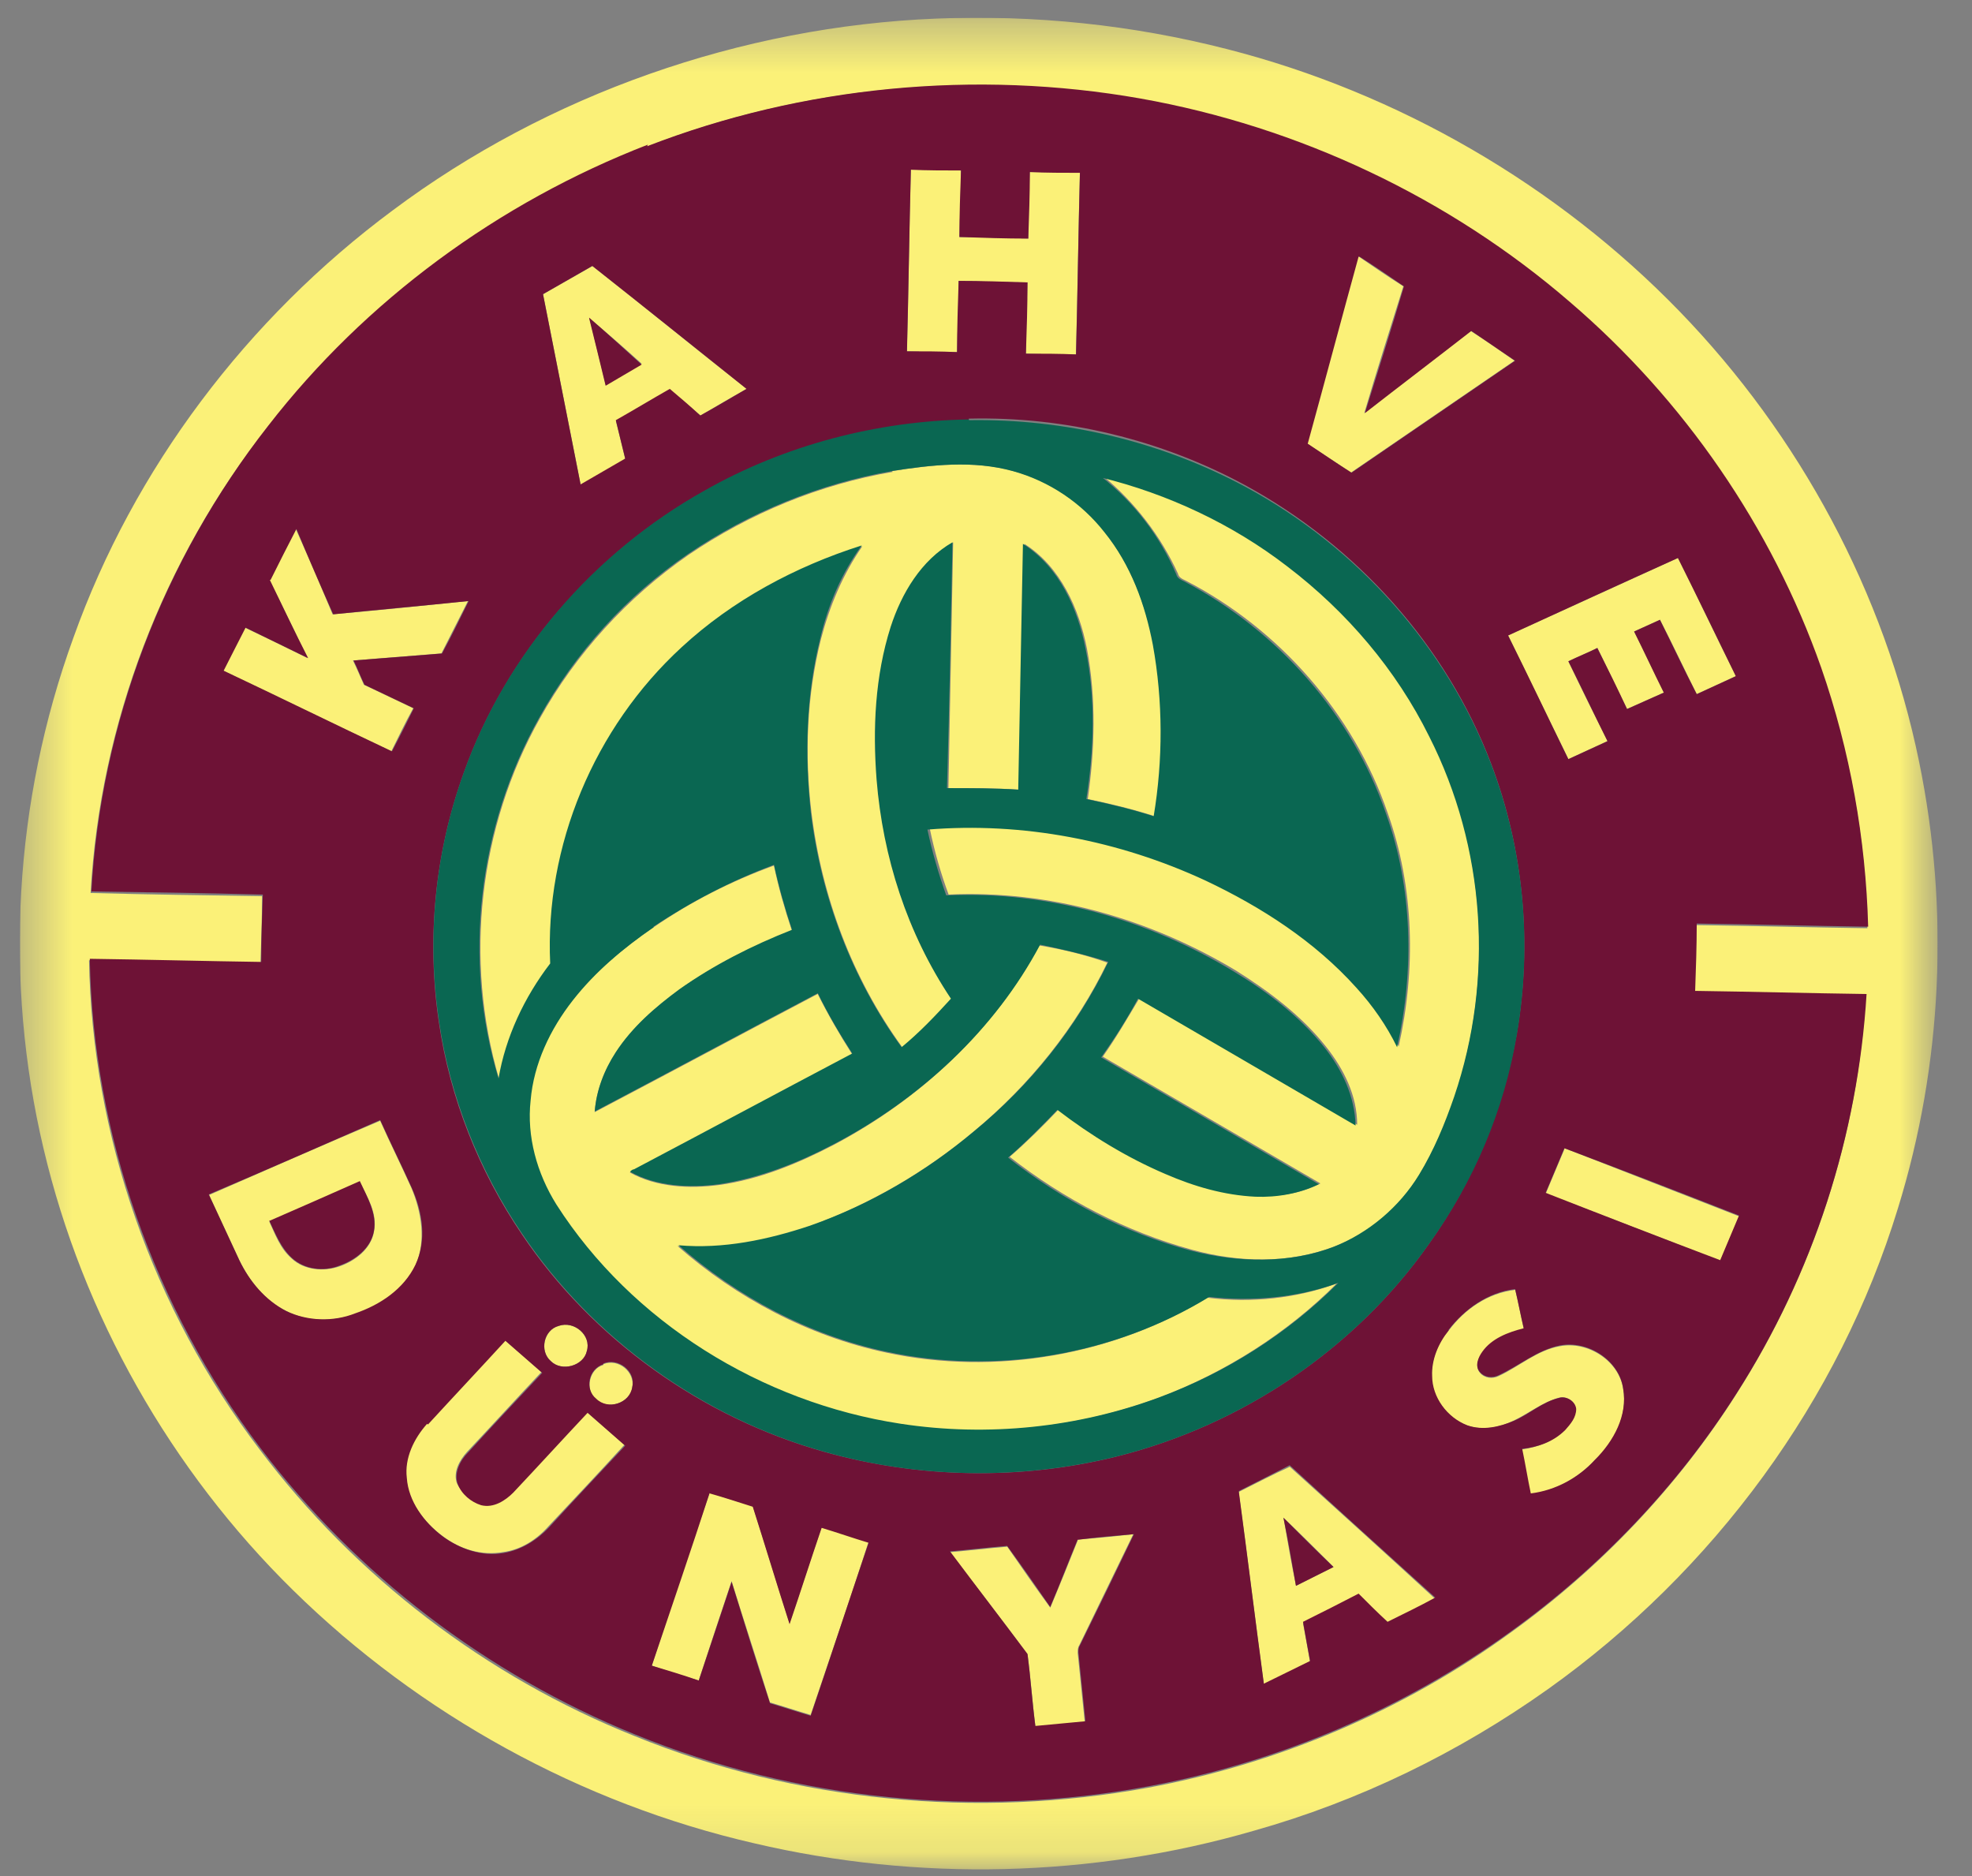 <svg width="41" height="39" viewBox="0 0 41 39" fill="none" xmlns="http://www.w3.org/2000/svg">
<rect x="0" y="0" width="41" height="39" fill="#808080" stroke="none"/>
<g clip-path="url(#clip0_1593_1850)">
<mask id="mask0_1593_1850" style="mask-type:luminance" maskUnits="userSpaceOnUse" x="0" y="0" width="41" height="39">
<path d="M40.288 0.369H0.418V38.872H40.288V0.369Z" fill="white"/>
</mask>
<g mask="url(#mask0_1593_1850)">
<path d="M13.454 3.039C10.346 4.243 7.596 6.277 5.561 8.881C3.381 11.647 2.079 15.065 1.884 18.564C3.072 18.596 4.26 18.612 5.448 18.629C5.448 19.101 5.431 19.556 5.415 20.028C4.227 20.012 3.039 19.979 1.851 19.963C1.916 23.608 3.169 27.205 5.399 30.134C7.384 32.77 10.102 34.853 13.194 36.09C16.546 37.457 20.305 37.815 23.869 37.164C26.587 36.66 29.191 35.553 31.404 33.942C33.259 32.608 34.87 30.915 36.091 28.995C37.685 26.505 38.629 23.625 38.792 20.695C37.604 20.663 36.416 20.647 35.228 20.63C35.228 20.158 35.244 19.703 35.261 19.231C36.449 19.247 37.637 19.28 38.825 19.296C38.792 17.473 38.467 15.634 37.848 13.909C36.823 10.98 35 8.344 32.624 6.293C30.118 4.129 26.977 2.648 23.69 2.062C20.273 1.46 16.676 1.786 13.438 3.055M19.475 0.386C21.509 0.305 23.544 0.516 25.513 1.021C29.077 1.932 32.38 3.852 34.919 6.472C37.425 9.06 39.182 12.331 39.899 15.83C40.533 18.905 40.387 22.128 39.459 25.122C38.239 29.109 35.635 32.657 32.185 35.114C30.33 36.432 28.263 37.441 26.066 38.059C22.698 39.036 19.085 39.117 15.684 38.32C12.071 37.49 8.719 35.635 6.098 33.063C3.544 30.557 1.721 27.335 0.907 23.885C0.077 20.386 0.289 16.66 1.526 13.258C2.779 9.743 5.138 6.619 8.165 4.373C11.387 1.965 15.407 0.549 19.475 0.386Z" fill="#FBF178"/>
<path d="M18.937 3.527C19.279 3.527 19.637 3.527 19.978 3.544C19.978 3.999 19.962 4.471 19.946 4.927C20.418 4.927 20.906 4.943 21.378 4.959C21.378 4.504 21.394 4.032 21.41 3.576C21.752 3.576 22.11 3.576 22.452 3.592C22.419 4.846 22.403 6.115 22.37 7.368C22.029 7.368 21.671 7.368 21.329 7.352C21.329 6.863 21.345 6.375 21.362 5.871C20.89 5.871 20.401 5.854 19.93 5.838C19.93 6.326 19.913 6.815 19.897 7.319C19.555 7.319 19.197 7.319 18.855 7.303C18.888 6.05 18.904 4.78 18.937 3.527Z" fill="#FBF178"/>
<path d="M28.25 5.334C28.559 5.546 28.868 5.757 29.177 5.952C28.901 6.831 28.624 7.71 28.364 8.589C29.096 8.019 29.845 7.45 30.577 6.88C30.886 7.075 31.179 7.287 31.488 7.498C30.349 8.279 29.226 9.044 28.087 9.825C27.794 9.63 27.485 9.419 27.176 9.223C27.534 7.921 27.875 6.636 28.234 5.334" fill="#FBF178"/>
<path d="M12.253 6.603C12.367 7.075 12.481 7.547 12.595 8.003C12.839 7.856 13.099 7.71 13.343 7.563C12.985 7.238 12.611 6.913 12.237 6.603M11.293 6.115C11.635 5.92 11.976 5.725 12.318 5.529C13.392 6.376 14.45 7.238 15.524 8.084C15.199 8.263 14.873 8.459 14.564 8.638C14.352 8.459 14.141 8.28 13.929 8.101C13.555 8.312 13.181 8.524 12.806 8.751C12.871 9.012 12.937 9.288 13.002 9.549C12.693 9.728 12.383 9.907 12.074 10.086C11.814 8.768 11.553 7.45 11.293 6.131" fill="#FBF178"/>
<path d="M18.547 9.793C19.377 9.663 20.256 9.565 21.07 9.793C21.818 9.988 22.502 10.46 22.974 11.062C23.511 11.746 23.82 12.576 23.983 13.406C24.211 14.577 24.211 15.798 24.015 16.97C23.56 16.823 23.088 16.709 22.616 16.611C22.762 15.586 22.795 14.528 22.599 13.487C22.437 12.657 22.046 11.778 21.298 11.306C21.265 13.015 21.233 14.707 21.2 16.416C20.712 16.384 20.207 16.384 19.719 16.384C19.752 14.675 19.784 12.982 19.817 11.274C19.166 11.648 18.759 12.332 18.531 13.031C18.206 14.057 18.157 15.147 18.238 16.205C18.368 17.816 18.873 19.411 19.784 20.761C19.459 21.119 19.133 21.461 18.759 21.77C17.717 20.338 17.083 18.629 16.871 16.888C16.725 15.684 16.774 14.463 17.067 13.292C17.245 12.608 17.522 11.941 17.929 11.355C16.546 11.795 15.244 12.494 14.186 13.471C12.363 15.147 11.338 17.604 11.452 20.045C10.899 20.745 10.524 21.559 10.378 22.437C9.646 19.948 9.955 17.197 11.224 14.935C11.973 13.585 13.047 12.413 14.316 11.534C15.586 10.672 17.034 10.07 18.564 9.809" fill="#FBF178"/>
<path d="M22.896 9.907C24.312 10.249 25.646 10.883 26.785 11.762C28.022 12.706 29.031 13.91 29.731 15.293C30.886 17.588 31.065 20.338 30.252 22.779C30.056 23.349 29.828 23.886 29.519 24.407C29.112 25.074 28.494 25.627 27.762 25.904C26.818 26.278 25.76 26.245 24.8 25.985C23.417 25.611 22.115 24.927 20.992 24.049C21.35 23.739 21.692 23.398 22.017 23.056C22.701 23.577 23.449 24.049 24.263 24.39C24.849 24.634 25.483 24.83 26.134 24.862C26.59 24.878 27.046 24.813 27.453 24.602C25.939 23.723 24.442 22.844 22.928 21.966C23.205 21.575 23.449 21.152 23.693 20.745C25.207 21.624 26.704 22.503 28.217 23.381C28.217 22.779 27.941 22.226 27.566 21.754C27.062 21.119 26.395 20.615 25.695 20.175C23.905 19.101 21.822 18.499 19.723 18.597C19.56 18.158 19.43 17.702 19.332 17.23C21.301 17.067 23.319 17.458 25.093 18.288C26.265 18.841 27.371 19.557 28.234 20.517C28.575 20.892 28.852 21.298 29.08 21.754C29.438 20.159 29.405 18.451 28.852 16.904C28.152 14.854 26.606 13.08 24.654 12.071C24.588 12.039 24.507 12.006 24.491 11.925C24.133 11.144 23.596 10.444 22.928 9.891" fill="#FBF178"/>
<path d="M5.613 12.054C5.792 11.696 5.971 11.354 6.15 10.996C6.411 11.582 6.671 12.184 6.915 12.77C7.859 12.688 8.803 12.591 9.73 12.493C9.551 12.851 9.356 13.226 9.177 13.584C8.559 13.632 7.957 13.681 7.338 13.73C7.419 13.893 7.485 14.056 7.566 14.235C7.908 14.397 8.249 14.56 8.591 14.723C8.428 15.016 8.282 15.325 8.136 15.618C6.964 15.065 5.792 14.495 4.637 13.942C4.783 13.649 4.946 13.339 5.092 13.047C5.532 13.258 5.971 13.47 6.394 13.681C6.134 13.144 5.874 12.591 5.597 12.054" fill="#FBF178"/>
<path d="M31.355 13.209C32.527 12.672 33.715 12.135 34.887 11.598C35.294 12.411 35.684 13.241 36.091 14.055C35.814 14.185 35.554 14.299 35.277 14.429C35.017 13.909 34.773 13.388 34.513 12.883C34.334 12.965 34.154 13.046 33.975 13.127C34.187 13.55 34.382 13.974 34.594 14.397C34.334 14.511 34.089 14.624 33.829 14.738C33.617 14.315 33.422 13.892 33.211 13.469C33.015 13.567 32.82 13.648 32.608 13.746C32.869 14.299 33.146 14.852 33.422 15.406C33.146 15.536 32.885 15.65 32.608 15.78C32.185 14.918 31.779 14.071 31.355 13.209Z" fill="#FBF178"/>
<path d="M13.584 19.28C14.365 18.743 15.195 18.32 16.09 17.994C16.187 18.45 16.317 18.905 16.464 19.345C15.634 19.67 14.837 20.061 14.12 20.582C13.616 20.94 13.144 21.363 12.802 21.884C12.558 22.258 12.396 22.681 12.363 23.12C13.909 22.307 15.455 21.477 17.001 20.663C17.212 21.086 17.457 21.509 17.717 21.916C16.204 22.73 14.69 23.527 13.177 24.325C13.144 24.325 13.128 24.357 13.095 24.373C13.649 24.683 14.332 24.715 14.95 24.634C15.78 24.52 16.578 24.194 17.326 23.804C19.116 22.86 20.663 21.428 21.606 19.654C22.095 19.735 22.567 19.849 23.022 20.012C22.371 21.363 21.395 22.567 20.239 23.527C19.23 24.373 18.075 25.041 16.822 25.496C15.96 25.805 15.016 25.984 14.088 25.903C15.309 26.977 16.806 27.774 18.417 28.116C20.679 28.605 23.136 28.181 25.105 26.977C26.017 27.091 26.944 26.993 27.79 26.684C26.749 27.726 25.463 28.539 24.08 29.06C22.371 29.695 20.5 29.89 18.693 29.613C15.797 29.174 13.095 27.498 11.533 25.057C11.143 24.406 10.931 23.657 10.996 22.892C11.061 22.128 11.403 21.412 11.875 20.809C12.347 20.224 12.933 19.735 13.551 19.296" fill="#FBF178"/>
<path d="M5.593 25.382C5.723 25.659 5.821 25.951 6.065 26.163C6.325 26.407 6.732 26.44 7.058 26.326C7.383 26.212 7.708 25.968 7.774 25.61C7.855 25.235 7.643 24.894 7.481 24.568C6.846 24.845 6.211 25.122 5.593 25.398M4.34 24.845C5.528 24.324 6.716 23.803 7.904 23.299C8.115 23.771 8.343 24.226 8.555 24.698C8.766 25.203 8.864 25.805 8.636 26.309C8.408 26.814 7.904 27.139 7.383 27.318C6.927 27.481 6.39 27.481 5.951 27.253C5.512 27.042 5.186 26.635 4.975 26.195C4.763 25.74 4.551 25.284 4.34 24.828" fill="#FBF178"/>
<path d="M32.527 23.869C33.731 24.341 34.952 24.813 36.156 25.285C36.026 25.594 35.896 25.903 35.766 26.212C34.562 25.741 33.341 25.269 32.137 24.813C32.267 24.504 32.397 24.195 32.527 23.885" fill="#FBF178"/>
<path d="M30.12 27.661C30.445 27.221 30.933 26.88 31.503 26.814C31.568 27.075 31.617 27.352 31.682 27.628C31.357 27.709 31.015 27.84 30.82 28.116C30.738 28.23 30.657 28.409 30.771 28.539C30.868 28.653 31.031 28.67 31.161 28.605C31.584 28.409 31.959 28.067 32.431 27.986C33.016 27.872 33.667 28.295 33.749 28.881C33.846 29.434 33.553 29.988 33.147 30.362C32.805 30.736 32.317 30.997 31.812 31.062C31.747 30.753 31.682 30.444 31.633 30.134C31.959 30.085 32.3 29.971 32.528 29.727C32.642 29.613 32.756 29.467 32.756 29.288C32.756 29.125 32.561 29.011 32.398 29.06C32.056 29.158 31.78 29.386 31.47 29.532C31.177 29.679 30.82 29.744 30.494 29.63C30.071 29.467 29.778 29.044 29.762 28.605C29.762 28.263 29.892 27.937 30.104 27.661" fill="#FBF178"/>
<path d="M11.617 27.563C11.926 27.449 12.3 27.759 12.202 28.084C12.137 28.393 11.682 28.523 11.454 28.296C11.21 28.084 11.307 27.645 11.617 27.563Z" fill="#FBF178"/>
<path d="M8.88 29.597C9.418 29.011 9.955 28.441 10.492 27.855L11.256 28.523C10.736 29.076 10.231 29.629 9.71 30.183C9.548 30.362 9.418 30.606 9.499 30.834C9.597 31.029 9.776 31.192 9.987 31.273C10.231 31.338 10.475 31.175 10.654 31.012C11.175 30.459 11.68 29.906 12.2 29.353C12.461 29.581 12.721 29.808 12.981 30.036C12.461 30.606 11.924 31.175 11.403 31.729C11.159 32.005 10.833 32.217 10.459 32.266C10.003 32.347 9.548 32.2 9.19 31.924C8.799 31.631 8.474 31.192 8.441 30.703C8.392 30.28 8.588 29.873 8.864 29.581" fill="#FBF178"/>
<path d="M12.543 28.36C12.852 28.23 13.21 28.523 13.145 28.848C13.096 29.173 12.624 29.32 12.396 29.092C12.152 28.897 12.25 28.457 12.543 28.376" fill="#FBF178"/>
<path d="M26.685 31.55C26.767 32.022 26.848 32.494 26.946 32.966C27.206 32.836 27.466 32.705 27.727 32.575C27.385 32.233 27.043 31.892 26.685 31.55ZM25.758 31.013C26.116 30.834 26.458 30.655 26.816 30.492C27.825 31.404 28.834 32.315 29.843 33.242C29.517 33.405 29.175 33.568 28.85 33.747C28.654 33.552 28.459 33.356 28.248 33.161C27.857 33.356 27.483 33.552 27.092 33.747C27.141 34.007 27.19 34.284 27.239 34.561C26.913 34.723 26.604 34.886 26.279 35.032C26.1 33.698 25.937 32.38 25.758 31.046" fill="#FBF178"/>
<path d="M14.755 31.029C15.048 31.127 15.357 31.225 15.65 31.306C15.91 32.12 16.154 32.933 16.415 33.747C16.643 33.08 16.854 32.413 17.082 31.745C17.408 31.843 17.733 31.941 18.058 32.054C17.668 33.259 17.261 34.447 16.854 35.651C16.578 35.57 16.285 35.472 16.008 35.391C15.748 34.544 15.471 33.714 15.211 32.868C14.983 33.552 14.755 34.235 14.527 34.935C14.202 34.837 13.876 34.74 13.551 34.626C13.941 33.422 14.348 32.233 14.755 31.029Z" fill="#FBF178"/>
<path d="M22.407 32.007C22.797 31.974 23.171 31.941 23.562 31.893C23.188 32.657 22.813 33.439 22.439 34.203C22.407 34.252 22.407 34.301 22.407 34.366C22.455 34.838 22.504 35.31 22.553 35.798C22.211 35.831 21.869 35.863 21.528 35.896C21.463 35.391 21.43 34.887 21.365 34.399C20.844 33.683 20.291 32.983 19.754 32.267C20.145 32.234 20.551 32.185 20.942 32.153C21.235 32.576 21.528 32.999 21.837 33.422C22.032 32.95 22.227 32.478 22.407 32.023" fill="#FBF178"/>
<path d="M22.404 32.007C22.209 32.478 22.03 32.95 21.835 33.406C21.542 32.983 21.249 32.56 20.94 32.137C20.549 32.169 20.142 32.218 19.752 32.251C20.289 32.967 20.826 33.666 21.363 34.383C21.428 34.887 21.46 35.375 21.526 35.88C21.867 35.847 22.209 35.815 22.567 35.782C22.518 35.31 22.47 34.838 22.421 34.35C22.421 34.301 22.421 34.252 22.453 34.203C22.828 33.439 23.202 32.674 23.576 31.893C23.186 31.925 22.811 31.958 22.421 32.007M14.756 31.03C14.365 32.234 13.958 33.422 13.552 34.627C13.877 34.724 14.203 34.822 14.528 34.936C14.756 34.252 14.984 33.569 15.211 32.885C15.472 33.731 15.732 34.562 16.009 35.408C16.285 35.489 16.578 35.587 16.855 35.668C17.262 34.464 17.652 33.276 18.059 32.072C17.734 31.974 17.408 31.86 17.083 31.762C16.855 32.43 16.643 33.097 16.416 33.764C16.155 32.95 15.911 32.137 15.651 31.323C15.342 31.225 15.049 31.128 14.756 31.046M25.757 31.014C25.936 32.348 26.099 33.683 26.277 35.001C26.603 34.838 26.912 34.692 27.238 34.529C27.189 34.269 27.14 33.992 27.091 33.715C27.482 33.52 27.872 33.325 28.247 33.129C28.442 33.325 28.637 33.52 28.849 33.715C29.174 33.553 29.516 33.39 29.841 33.211C28.832 32.299 27.823 31.388 26.814 30.46C26.456 30.64 26.115 30.819 25.757 30.998M12.543 28.361C12.233 28.459 12.152 28.882 12.396 29.077C12.64 29.321 13.096 29.175 13.145 28.833C13.226 28.508 12.852 28.215 12.543 28.345M8.881 29.598C8.604 29.907 8.409 30.314 8.458 30.721C8.491 31.209 8.816 31.648 9.207 31.941C9.565 32.202 10.02 32.364 10.476 32.283C10.85 32.218 11.176 32.007 11.42 31.746C11.941 31.177 12.477 30.607 12.998 30.054C12.738 29.826 12.477 29.598 12.217 29.37C11.696 29.924 11.192 30.477 10.671 31.03C10.508 31.193 10.264 31.356 10.004 31.291C9.792 31.225 9.597 31.063 9.516 30.851C9.434 30.623 9.565 30.363 9.727 30.2C10.232 29.647 10.752 29.094 11.273 28.54C11.013 28.312 10.752 28.085 10.508 27.873C9.971 28.459 9.434 29.029 8.897 29.614M11.615 27.564C11.306 27.645 11.208 28.085 11.452 28.296C11.68 28.524 12.136 28.394 12.201 28.085C12.299 27.759 11.941 27.45 11.615 27.564ZM30.118 27.662C29.907 27.922 29.76 28.264 29.776 28.605C29.776 29.045 30.085 29.468 30.509 29.631C30.834 29.744 31.176 29.663 31.485 29.533C31.811 29.387 32.071 29.142 32.413 29.061C32.559 29.012 32.754 29.126 32.771 29.289C32.771 29.468 32.657 29.598 32.543 29.728C32.299 29.972 31.973 30.086 31.648 30.119C31.713 30.428 31.762 30.737 31.827 31.046C32.347 30.981 32.819 30.721 33.161 30.347C33.552 29.956 33.845 29.419 33.747 28.866C33.666 28.28 33.015 27.857 32.429 27.971C31.957 28.068 31.583 28.394 31.16 28.589C31.029 28.654 30.867 28.638 30.769 28.524C30.655 28.394 30.736 28.215 30.818 28.101C31.013 27.824 31.355 27.694 31.68 27.613C31.615 27.336 31.566 27.076 31.501 26.799C30.932 26.864 30.444 27.222 30.118 27.645M32.526 23.87C32.396 24.179 32.266 24.488 32.136 24.797C33.34 25.269 34.561 25.741 35.765 26.197C35.895 25.888 36.025 25.578 36.156 25.269C34.951 24.797 33.731 24.325 32.526 23.87ZM4.341 24.83C4.552 25.286 4.764 25.741 4.975 26.197C5.187 26.636 5.512 27.027 5.952 27.255C6.391 27.466 6.928 27.483 7.384 27.303C7.905 27.125 8.393 26.799 8.637 26.294C8.881 25.774 8.783 25.188 8.556 24.683C8.344 24.212 8.116 23.756 7.905 23.284C6.717 23.805 5.529 24.325 4.341 24.83ZM31.355 13.211C31.778 14.057 32.185 14.919 32.608 15.782C32.885 15.652 33.145 15.538 33.422 15.408C33.145 14.854 32.885 14.301 32.608 13.748C32.803 13.65 33.015 13.569 33.21 13.471C33.422 13.894 33.633 14.317 33.828 14.74C34.089 14.626 34.333 14.512 34.593 14.399C34.382 13.976 34.186 13.552 33.975 13.129C34.154 13.048 34.333 12.966 34.512 12.885C34.772 13.406 35.016 13.927 35.277 14.431C35.553 14.301 35.814 14.187 36.09 14.057C35.684 13.227 35.293 12.413 34.886 11.6C33.698 12.136 32.526 12.674 31.355 13.211ZM5.61 12.055C5.87 12.592 6.131 13.146 6.407 13.682C5.968 13.471 5.545 13.259 5.106 13.048C4.959 13.341 4.796 13.65 4.65 13.943C5.822 14.496 6.977 15.066 8.149 15.619C8.312 15.31 8.458 15.017 8.604 14.724C8.263 14.561 7.921 14.399 7.579 14.236C7.498 14.073 7.433 13.894 7.351 13.731C7.97 13.682 8.572 13.634 9.19 13.585C9.386 13.227 9.565 12.853 9.744 12.495C8.8 12.592 7.872 12.674 6.928 12.771C6.668 12.185 6.407 11.583 6.163 10.997C5.984 11.339 5.805 11.697 5.626 12.055M20.142 8.735C18.222 8.768 16.302 9.272 14.642 10.216C12.347 11.502 10.525 13.601 9.646 16.058C9.044 17.718 8.865 19.508 9.125 21.25C9.353 22.828 9.955 24.342 10.85 25.66C12.315 27.84 14.593 29.468 17.148 30.184C19.117 30.737 21.233 30.77 23.202 30.282C25.822 29.631 28.181 28.036 29.711 25.855C30.639 24.553 31.257 23.056 31.534 21.494C31.859 19.622 31.68 17.653 30.997 15.863C30.069 13.422 28.214 11.355 25.887 10.086C24.146 9.142 22.144 8.654 20.142 8.703M11.29 6.115C11.55 7.434 11.81 8.752 12.071 10.07C12.38 9.891 12.689 9.712 12.998 9.533C12.933 9.272 12.868 8.996 12.803 8.735C13.177 8.524 13.552 8.296 13.926 8.084C14.137 8.263 14.349 8.442 14.56 8.638C14.886 8.459 15.211 8.263 15.521 8.084C14.463 7.238 13.389 6.376 12.315 5.529C11.973 5.725 11.631 5.92 11.29 6.115ZM28.247 5.334C27.889 6.636 27.547 7.922 27.189 9.224C27.482 9.419 27.791 9.63 28.1 9.826C29.239 9.045 30.362 8.28 31.501 7.499C31.192 7.287 30.899 7.092 30.59 6.88C29.858 7.45 29.109 8.019 28.377 8.589C28.653 7.71 28.93 6.831 29.19 5.953C28.881 5.741 28.572 5.529 28.263 5.334M18.938 3.528C18.906 4.781 18.889 6.05 18.857 7.303C19.198 7.303 19.556 7.303 19.898 7.32C19.898 6.831 19.915 6.343 19.931 5.839C20.403 5.839 20.891 5.855 21.363 5.871C21.363 6.359 21.347 6.848 21.33 7.352C21.672 7.352 22.03 7.352 22.372 7.368C22.404 6.115 22.421 4.846 22.453 3.593C22.111 3.593 21.753 3.593 21.412 3.577C21.412 4.032 21.395 4.504 21.379 4.96C20.907 4.96 20.419 4.944 19.947 4.927C19.947 4.472 19.963 4 19.98 3.544C19.638 3.544 19.28 3.544 18.938 3.528ZM13.454 3.04C16.692 1.787 20.289 1.445 23.706 2.047C27.01 2.633 30.134 4.114 32.64 6.278C35.016 8.312 36.839 10.965 37.864 13.878C38.466 15.603 38.792 17.442 38.841 19.264C37.653 19.248 36.465 19.215 35.277 19.199C35.277 19.655 35.261 20.127 35.244 20.599C36.432 20.615 37.62 20.648 38.808 20.664C38.629 23.593 37.702 26.474 36.107 28.963C34.886 30.884 33.275 32.576 31.42 33.91C29.19 35.522 26.603 36.628 23.885 37.133C20.321 37.8 16.562 37.426 13.21 36.059C10.118 34.806 7.4 32.723 5.415 30.102C3.202 27.173 1.932 23.577 1.867 19.932C3.055 19.948 4.243 19.98 5.431 19.997C5.431 19.525 5.447 19.069 5.464 18.597C4.276 18.565 3.088 18.548 1.9 18.532C2.095 15.05 3.397 11.632 5.578 8.849C7.595 6.246 10.362 4.211 13.47 3.007" fill="#6E1236"/>
<path d="M12.25 6.604C12.624 6.929 12.982 7.254 13.34 7.58C13.096 7.726 12.836 7.873 12.592 8.019C12.478 7.547 12.364 7.075 12.25 6.62" fill="#6E1236"/>
<path d="M5.594 25.383C6.228 25.106 6.863 24.829 7.481 24.553C7.628 24.878 7.84 25.22 7.774 25.594C7.709 25.952 7.384 26.196 7.058 26.31C6.733 26.441 6.326 26.392 6.066 26.148C5.838 25.936 5.724 25.643 5.594 25.366" fill="#6E1236"/>
<path d="M26.684 31.551C27.025 31.892 27.367 32.234 27.725 32.576C27.465 32.706 27.204 32.836 26.944 32.967C26.863 32.495 26.781 32.023 26.684 31.551Z" fill="#6E1236"/>
<path d="M13.587 19.28C12.968 19.703 12.383 20.192 11.911 20.794C11.439 21.396 11.097 22.112 11.032 22.877C10.95 23.625 11.162 24.39 11.569 25.041C13.131 27.482 15.833 29.158 18.729 29.598C20.536 29.874 22.407 29.679 24.116 29.044C25.515 28.524 26.785 27.71 27.826 26.668C26.98 26.978 26.036 27.059 25.141 26.961C23.172 28.166 20.715 28.589 18.436 28.101C16.825 27.759 15.328 26.961 14.108 25.887C15.035 25.969 15.963 25.773 16.841 25.48C18.095 25.041 19.25 24.358 20.259 23.511C21.431 22.551 22.391 21.347 23.042 19.996C22.586 19.85 22.098 19.736 21.626 19.638C20.682 21.412 19.136 22.844 17.33 23.788C16.581 24.179 15.8 24.488 14.954 24.618C14.335 24.699 13.652 24.667 13.099 24.358C13.115 24.341 13.147 24.309 13.18 24.309C14.693 23.511 16.207 22.698 17.72 21.9C17.46 21.494 17.216 21.087 17.004 20.647C15.458 21.461 13.912 22.291 12.366 23.105C12.399 22.665 12.562 22.242 12.806 21.868C13.147 21.347 13.619 20.94 14.124 20.566C14.84 20.061 15.637 19.655 16.467 19.329C16.321 18.89 16.191 18.434 16.093 17.978C15.214 18.304 14.368 18.743 13.587 19.264M22.895 9.907C23.579 10.444 24.116 11.143 24.457 11.941C24.474 12.022 24.555 12.055 24.62 12.087C26.573 13.113 28.119 14.87 28.819 16.921C29.372 18.467 29.405 20.175 29.047 21.77C28.835 21.331 28.542 20.908 28.2 20.533C27.338 19.573 26.231 18.857 25.06 18.304C23.27 17.474 21.268 17.083 19.282 17.246C19.38 17.702 19.51 18.157 19.673 18.613C21.772 18.515 23.872 19.117 25.645 20.192C26.345 20.615 27.012 21.119 27.533 21.77C27.907 22.242 28.168 22.795 28.184 23.398C26.671 22.519 25.174 21.64 23.66 20.761C23.432 21.184 23.172 21.591 22.895 21.982C24.409 22.86 25.906 23.739 27.419 24.618C27.012 24.813 26.557 24.895 26.101 24.878C25.45 24.846 24.832 24.667 24.23 24.406C23.432 24.065 22.684 23.609 21.984 23.072C21.659 23.414 21.317 23.756 20.959 24.065C22.082 24.944 23.367 25.627 24.767 26.001C25.727 26.245 26.785 26.278 27.729 25.92C28.461 25.627 29.096 25.09 29.502 24.423C29.811 23.918 30.039 23.365 30.235 22.795C31.065 20.354 30.886 17.62 29.714 15.309C29.03 13.926 28.005 12.722 26.768 11.778C25.629 10.899 24.279 10.265 22.879 9.923M18.55 9.793C17.037 10.053 15.572 10.655 14.303 11.518C13.017 12.397 11.96 13.568 11.211 14.919C9.942 17.181 9.616 19.948 10.365 22.421C10.511 21.559 10.902 20.729 11.439 20.029C11.325 17.588 12.35 15.13 14.173 13.454C15.23 12.478 16.532 11.778 17.916 11.339C17.492 11.925 17.216 12.576 17.053 13.275C16.76 14.447 16.728 15.684 16.858 16.888C17.069 18.629 17.704 20.338 18.745 21.77C19.12 21.461 19.445 21.119 19.771 20.761C18.859 19.394 18.355 17.816 18.225 16.205C18.143 15.147 18.192 14.056 18.518 13.031C18.745 12.332 19.152 11.648 19.803 11.274C19.771 12.982 19.738 14.675 19.689 16.384C20.178 16.384 20.682 16.384 21.17 16.416C21.203 14.707 21.235 13.015 21.268 11.306C22.033 11.794 22.407 12.657 22.57 13.487C22.781 14.512 22.749 15.57 22.586 16.611C23.058 16.709 23.53 16.823 23.986 16.969C24.181 15.798 24.181 14.577 23.969 13.405C23.807 12.559 23.514 11.746 22.96 11.062C22.488 10.46 21.821 10.004 21.056 9.793C20.226 9.565 19.364 9.663 18.534 9.793M20.145 8.735C22.13 8.702 24.132 9.174 25.89 10.118C28.217 11.371 30.072 13.454 31 15.879C31.683 17.669 31.862 19.622 31.537 21.51C31.276 23.072 30.642 24.569 29.714 25.855C28.184 28.035 25.825 29.63 23.204 30.281C21.219 30.769 19.104 30.737 17.151 30.183C14.596 29.468 12.318 27.824 10.853 25.643C9.958 24.325 9.356 22.795 9.128 21.233C8.867 19.492 9.046 17.702 9.649 16.042C10.527 13.585 12.35 11.485 14.645 10.2C16.305 9.256 18.225 8.751 20.145 8.719" fill="#0A6752"/>
</g>
</g>
<defs>
<clipPath id="clip0_1593_1850">
<rect width="39.87" height="38.503" fill="white" transform="translate(0.418 0.369)"/>
</clipPath>
</defs>
</svg>
